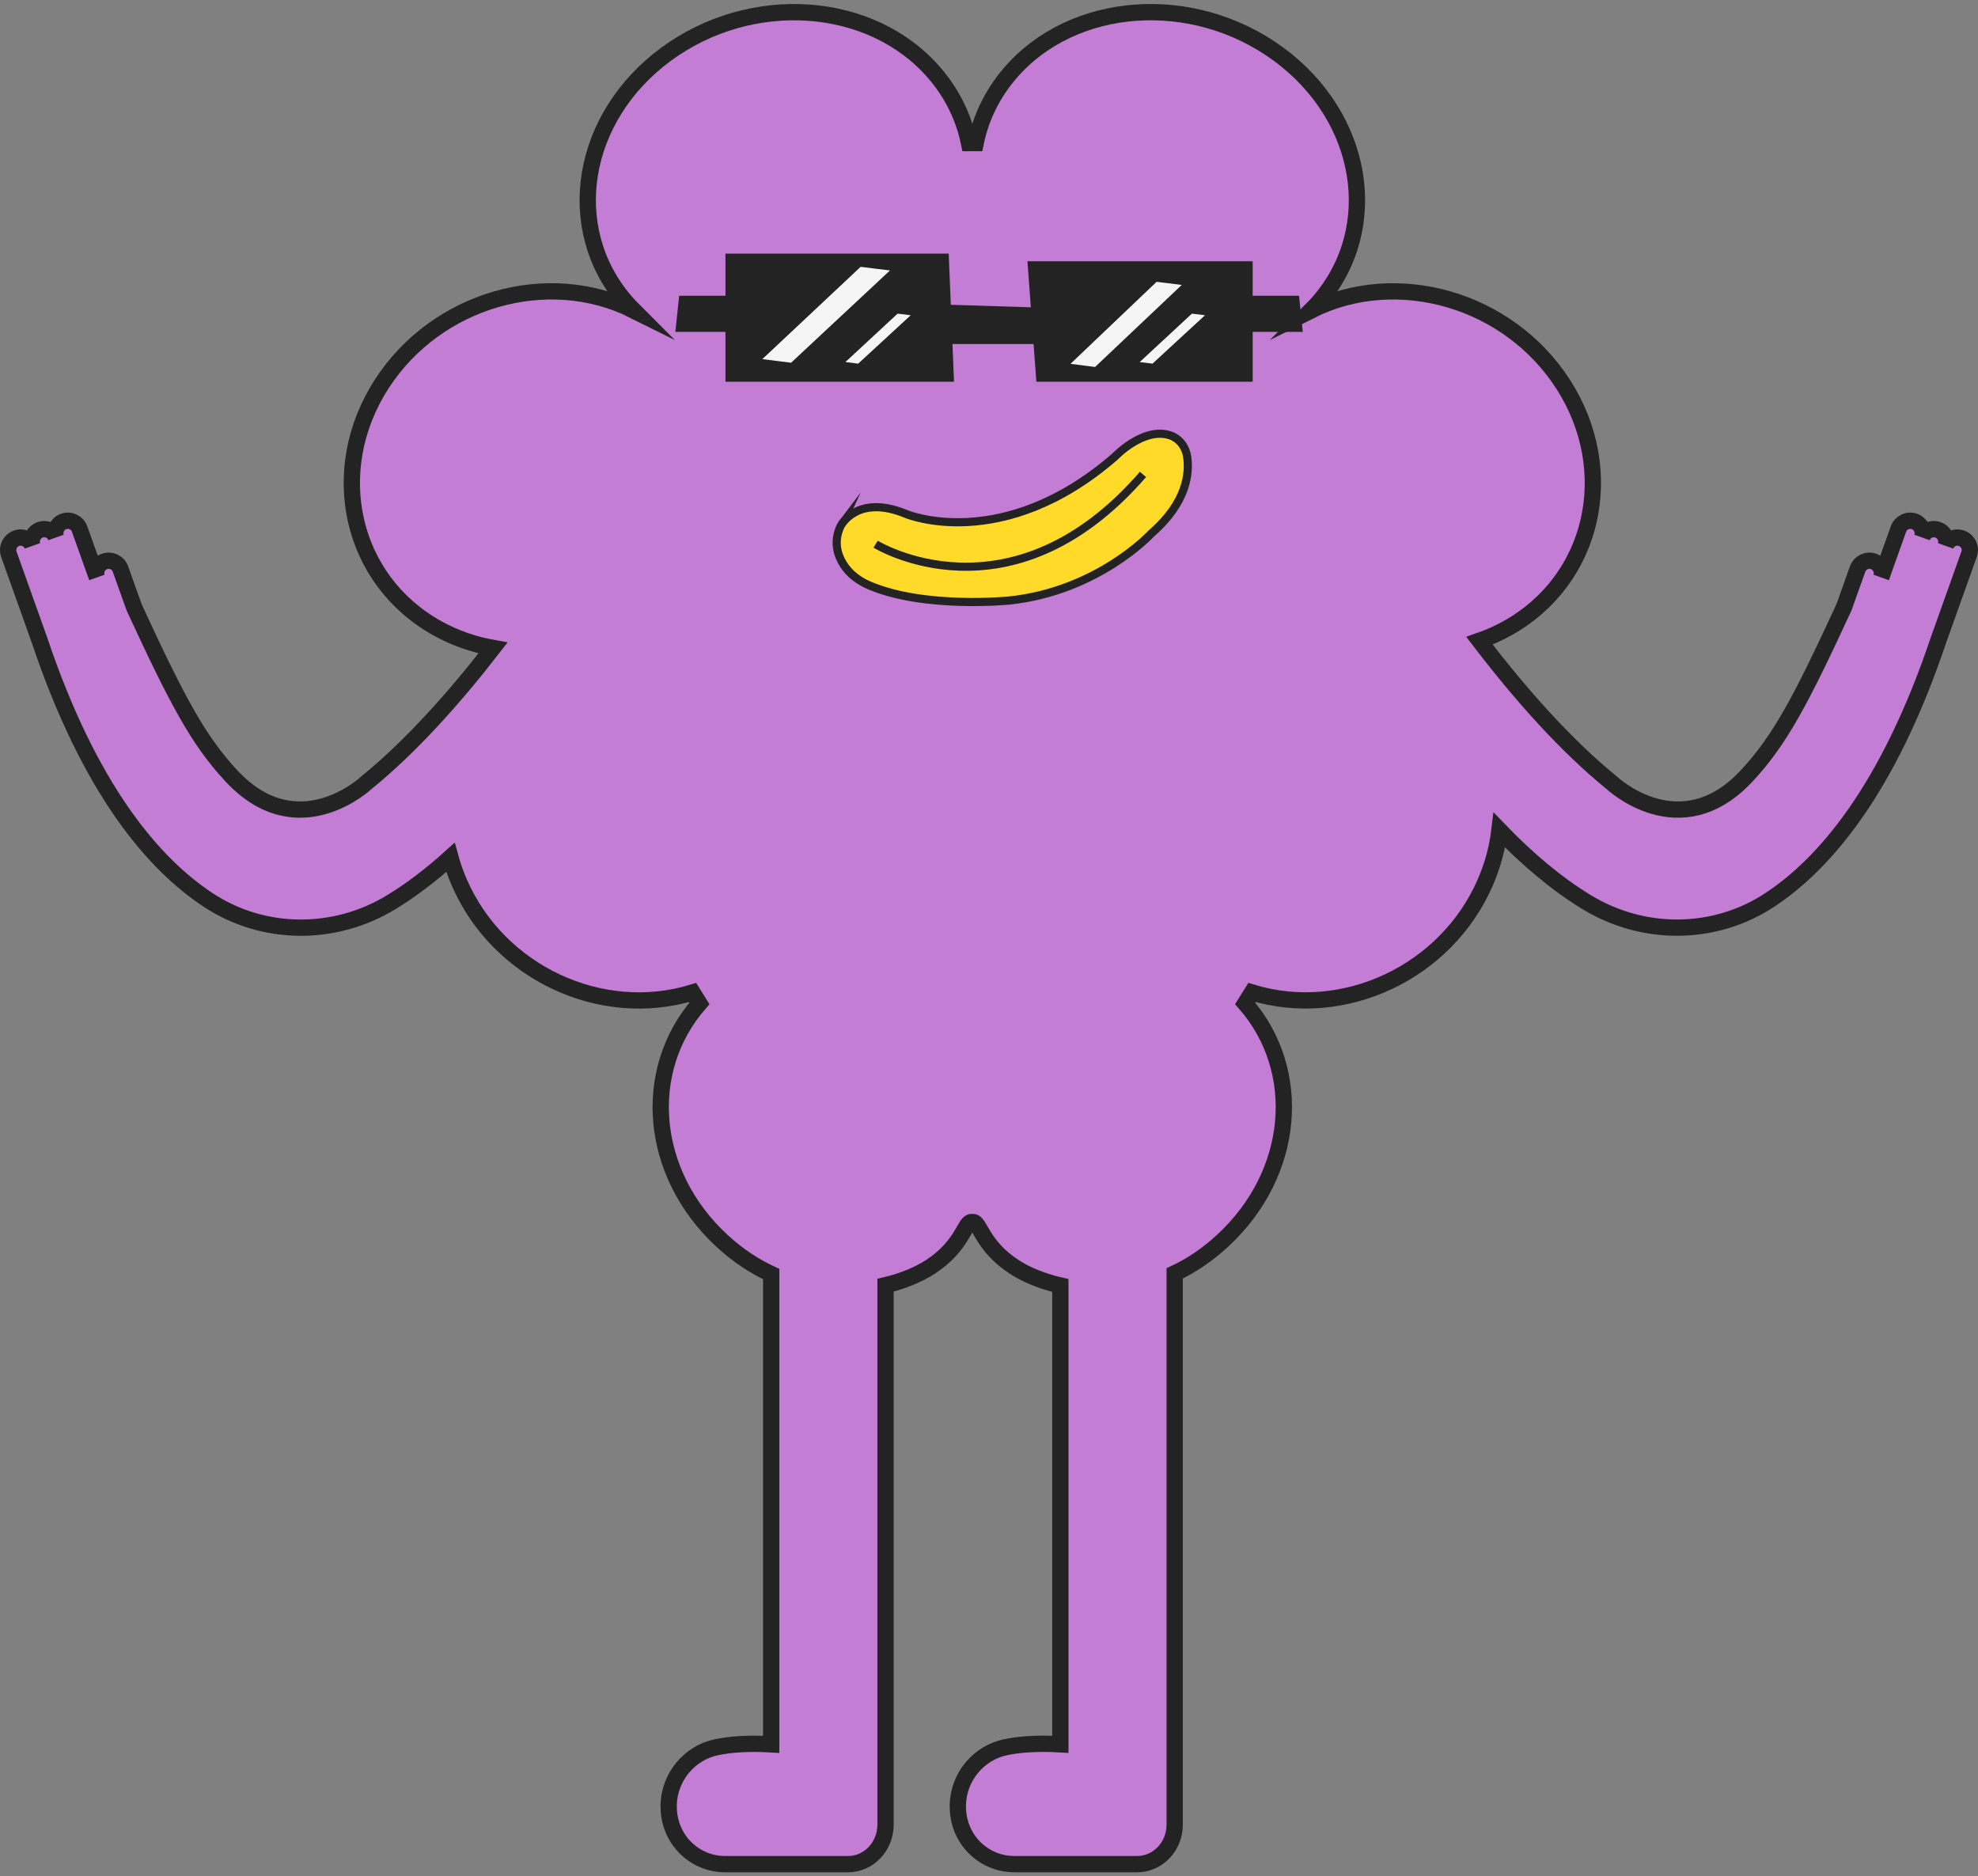 <svg width="486" height="461" viewBox="0 0 486 461" fill="none" xmlns="http://www.w3.org/2000/svg">
<rect x="0" y="0" width="486" height="461" fill="#808080" stroke="none"/>
<path d="M481.974 132.254C480.374 131.684 478.614 132.518 478.044 134.12C478.614 132.518 477.78 130.756 476.18 130.186C474.58 129.616 472.819 130.451 472.25 132.052C472.819 130.451 471.986 128.689 470.385 128.119C468.785 127.549 467.025 128.383 466.455 129.984L462.214 141.877C462.784 140.276 461.95 138.514 460.35 137.944C458.75 137.374 456.989 138.208 456.42 139.809L453.064 149.215C442.475 172.156 437.317 181.862 429.177 190.615C412.777 208.249 395.979 192.294 395.979 192.294C384.665 183.111 373.542 170.539 363.517 157.429C365.842 156.62 368.115 155.61 370.311 154.392C391.65 142.572 397.792 115.692 384.033 94.352C370.621 73.556 343.254 65.706 322.117 76.261C322.842 75.536 323.546 74.779 324.224 73.987C339.676 55.937 335.171 28.778 314.163 13.325C293.155 -2.128 263.592 -0.019 248.14 18.03C243.749 23.16 240.969 29.032 239.721 35.157C239.508 35.157 239.301 35.147 239.089 35.147C239.027 35.147 238.965 35.147 238.908 35.152C238.846 35.152 238.783 35.147 238.726 35.147C238.514 35.147 238.307 35.157 238.095 35.157C236.847 29.032 234.071 23.166 229.675 18.03C214.223 -0.019 184.66 -2.123 163.652 13.325C142.644 28.778 138.139 55.932 153.591 73.987C154.264 74.774 154.968 75.531 155.698 76.261C134.561 65.7 107.194 73.556 93.782 94.352C80.024 115.692 86.165 142.572 107.505 154.392C111.818 156.781 116.416 158.361 121.129 159.206C111.466 171.669 100.84 183.526 90.038 192.294C90.038 192.294 73.235 208.249 56.841 190.615C48.7 181.862 43.543 172.151 32.953 149.215L29.598 139.809C29.028 138.208 27.268 137.374 25.668 137.944C24.068 138.514 23.234 140.276 23.803 141.877L19.562 129.984C18.993 128.383 17.232 127.549 15.632 128.119C14.032 128.689 13.198 130.451 13.768 132.052C13.198 130.451 11.438 129.616 9.838 130.186C8.238 130.756 7.404 132.518 7.974 134.12C7.404 132.518 5.643 131.684 4.043 132.254C2.443 132.824 1.61 134.586 2.179 136.187L9.688 157.237C22.11 194.242 37.847 212.369 51.196 221.148C64.753 230.061 82.219 230.118 96.081 221.697C101.13 218.629 106.008 214.867 110.674 210.659C111.243 212.722 111.963 214.784 112.849 216.821C122.496 239.021 147.708 250.701 170.151 243.861C170.705 244.768 171.264 245.659 171.834 246.55C157.449 263.05 159.51 288.277 177.318 304.792C181.258 308.445 185.365 311.125 189.481 313.026V428.572C183.614 428.224 179.234 428.613 175.997 429.292C169.447 430.67 164.46 436.495 164.294 443.491C164.253 445.299 164.527 446.942 165.004 448.409C166.894 454.228 172.264 458.016 178.125 458.016H208.335C213.441 458.016 217.578 453.679 217.578 448.326V428.566V315.768C222.058 314.705 225.853 313.052 228.562 311.29C236.52 306.124 237.002 300.242 238.711 300.242C238.768 300.242 238.83 300.247 238.892 300.263C238.954 300.247 239.016 300.242 239.073 300.242C240.787 300.242 241.269 306.124 249.223 311.29C251.993 313.089 255.908 314.783 260.527 315.84V428.566C254.66 428.219 250.279 428.608 247.043 429.287C240.492 430.665 235.506 436.49 235.34 443.486C235.298 445.294 235.573 446.937 236.049 448.404C237.939 454.223 243.309 458.011 249.171 458.011H279.381C284.486 458.011 288.624 453.674 288.624 448.321V428.561V312.871C292.632 310.979 296.63 308.342 300.467 304.782C318.275 288.266 320.335 263.04 305.95 246.54C306.52 245.654 307.084 244.757 307.633 243.851C330.076 250.691 355.289 239.01 364.936 216.81C366.774 212.577 367.918 208.26 368.421 203.974C375.09 210.887 382.304 217.075 389.905 221.687C403.772 230.108 421.233 230.056 434.79 221.137C448.14 212.359 463.871 194.232 476.299 157.227L483.807 136.177C484.403 134.586 483.569 132.824 481.974 132.254Z" fill="#C37DD4" stroke="#232323" stroke-width="4" stroke-miterlimit="10"/>
<path d="M178.914 62.98H232.457L233.71 93.12H178.914V62.98Z" fill="#232323" stroke="#232323" stroke-width="1.334" stroke-miterlimit="10"/>
<path d="M253.164 64.861L255.256 93.119H307.121V64.861H253.164Z" fill="#232323" stroke="#232323" stroke-width="1.334" stroke-miterlimit="10"/>
<path d="M178.917 73.34H167.468L166.681 80.875H178.917V73.34Z" fill="#232323" stroke="#232323" stroke-width="1.334" stroke-miterlimit="10"/>
<path d="M307.122 73.34H318.571L319.358 80.875H307.122V73.34Z" fill="#232323" stroke="#232323" stroke-width="1.334" stroke-miterlimit="10"/>
<path d="M232.981 75.537L254 76.19L255.305 83.854H233.323L232.981 75.537Z" fill="#232323" stroke="#232323" stroke-width="1.334" stroke-miterlimit="10"/>
<path d="M211.227 64.861L185.817 88.72L194.6 89.823L220.17 65.96L211.227 64.861Z" fill="#F5F5F5" stroke="#232323" stroke-width="1.334" stroke-miterlimit="10"/>
<path d="M220.316 76.361L206.211 89.441L211.084 90.042L225.282 76.962L220.316 76.361Z" fill="#F5F5F5" stroke="#232323" stroke-width="1.334" stroke-miterlimit="10"/>
<path d="M292.63 76.361L278.52 89.441L283.397 90.042L297.591 76.962L292.63 76.361Z" fill="#F5F5F5" stroke="#232323" stroke-width="1.334" stroke-miterlimit="10"/>
<path d="M283.953 68.537L261.547 89.877L269.294 90.862L291.84 69.522L283.953 68.537Z" fill="#F5F5F5" stroke="#232323" stroke-width="1.334" stroke-miterlimit="10"/>
<path d="M222.7 126.307C222.7 126.307 246.282 136.168 273.913 112.216C273.913 112.216 280.96 104.775 287.516 106.972C289.8 107.739 291.337 109.822 291.69 112.206C292.275 116.186 291.69 123.425 282.892 131.059C282.892 131.059 269.868 145.237 247.985 147.543C247.985 147.543 227.293 149.642 213.679 143.869C211.08 142.77 208.739 141.065 207.232 138.676C205.772 136.365 204.742 133.095 206.513 129.291C206.508 129.297 210.469 121.197 222.7 126.307Z" fill="#FFDA28" stroke="#232323" stroke-width="2" stroke-miterlimit="10"/>
<path d="M215.136 133.701C215.136 133.701 248.225 154.129 280.837 116.559" stroke="#232323" stroke-width="2" stroke-miterlimit="10"/>
</svg>
